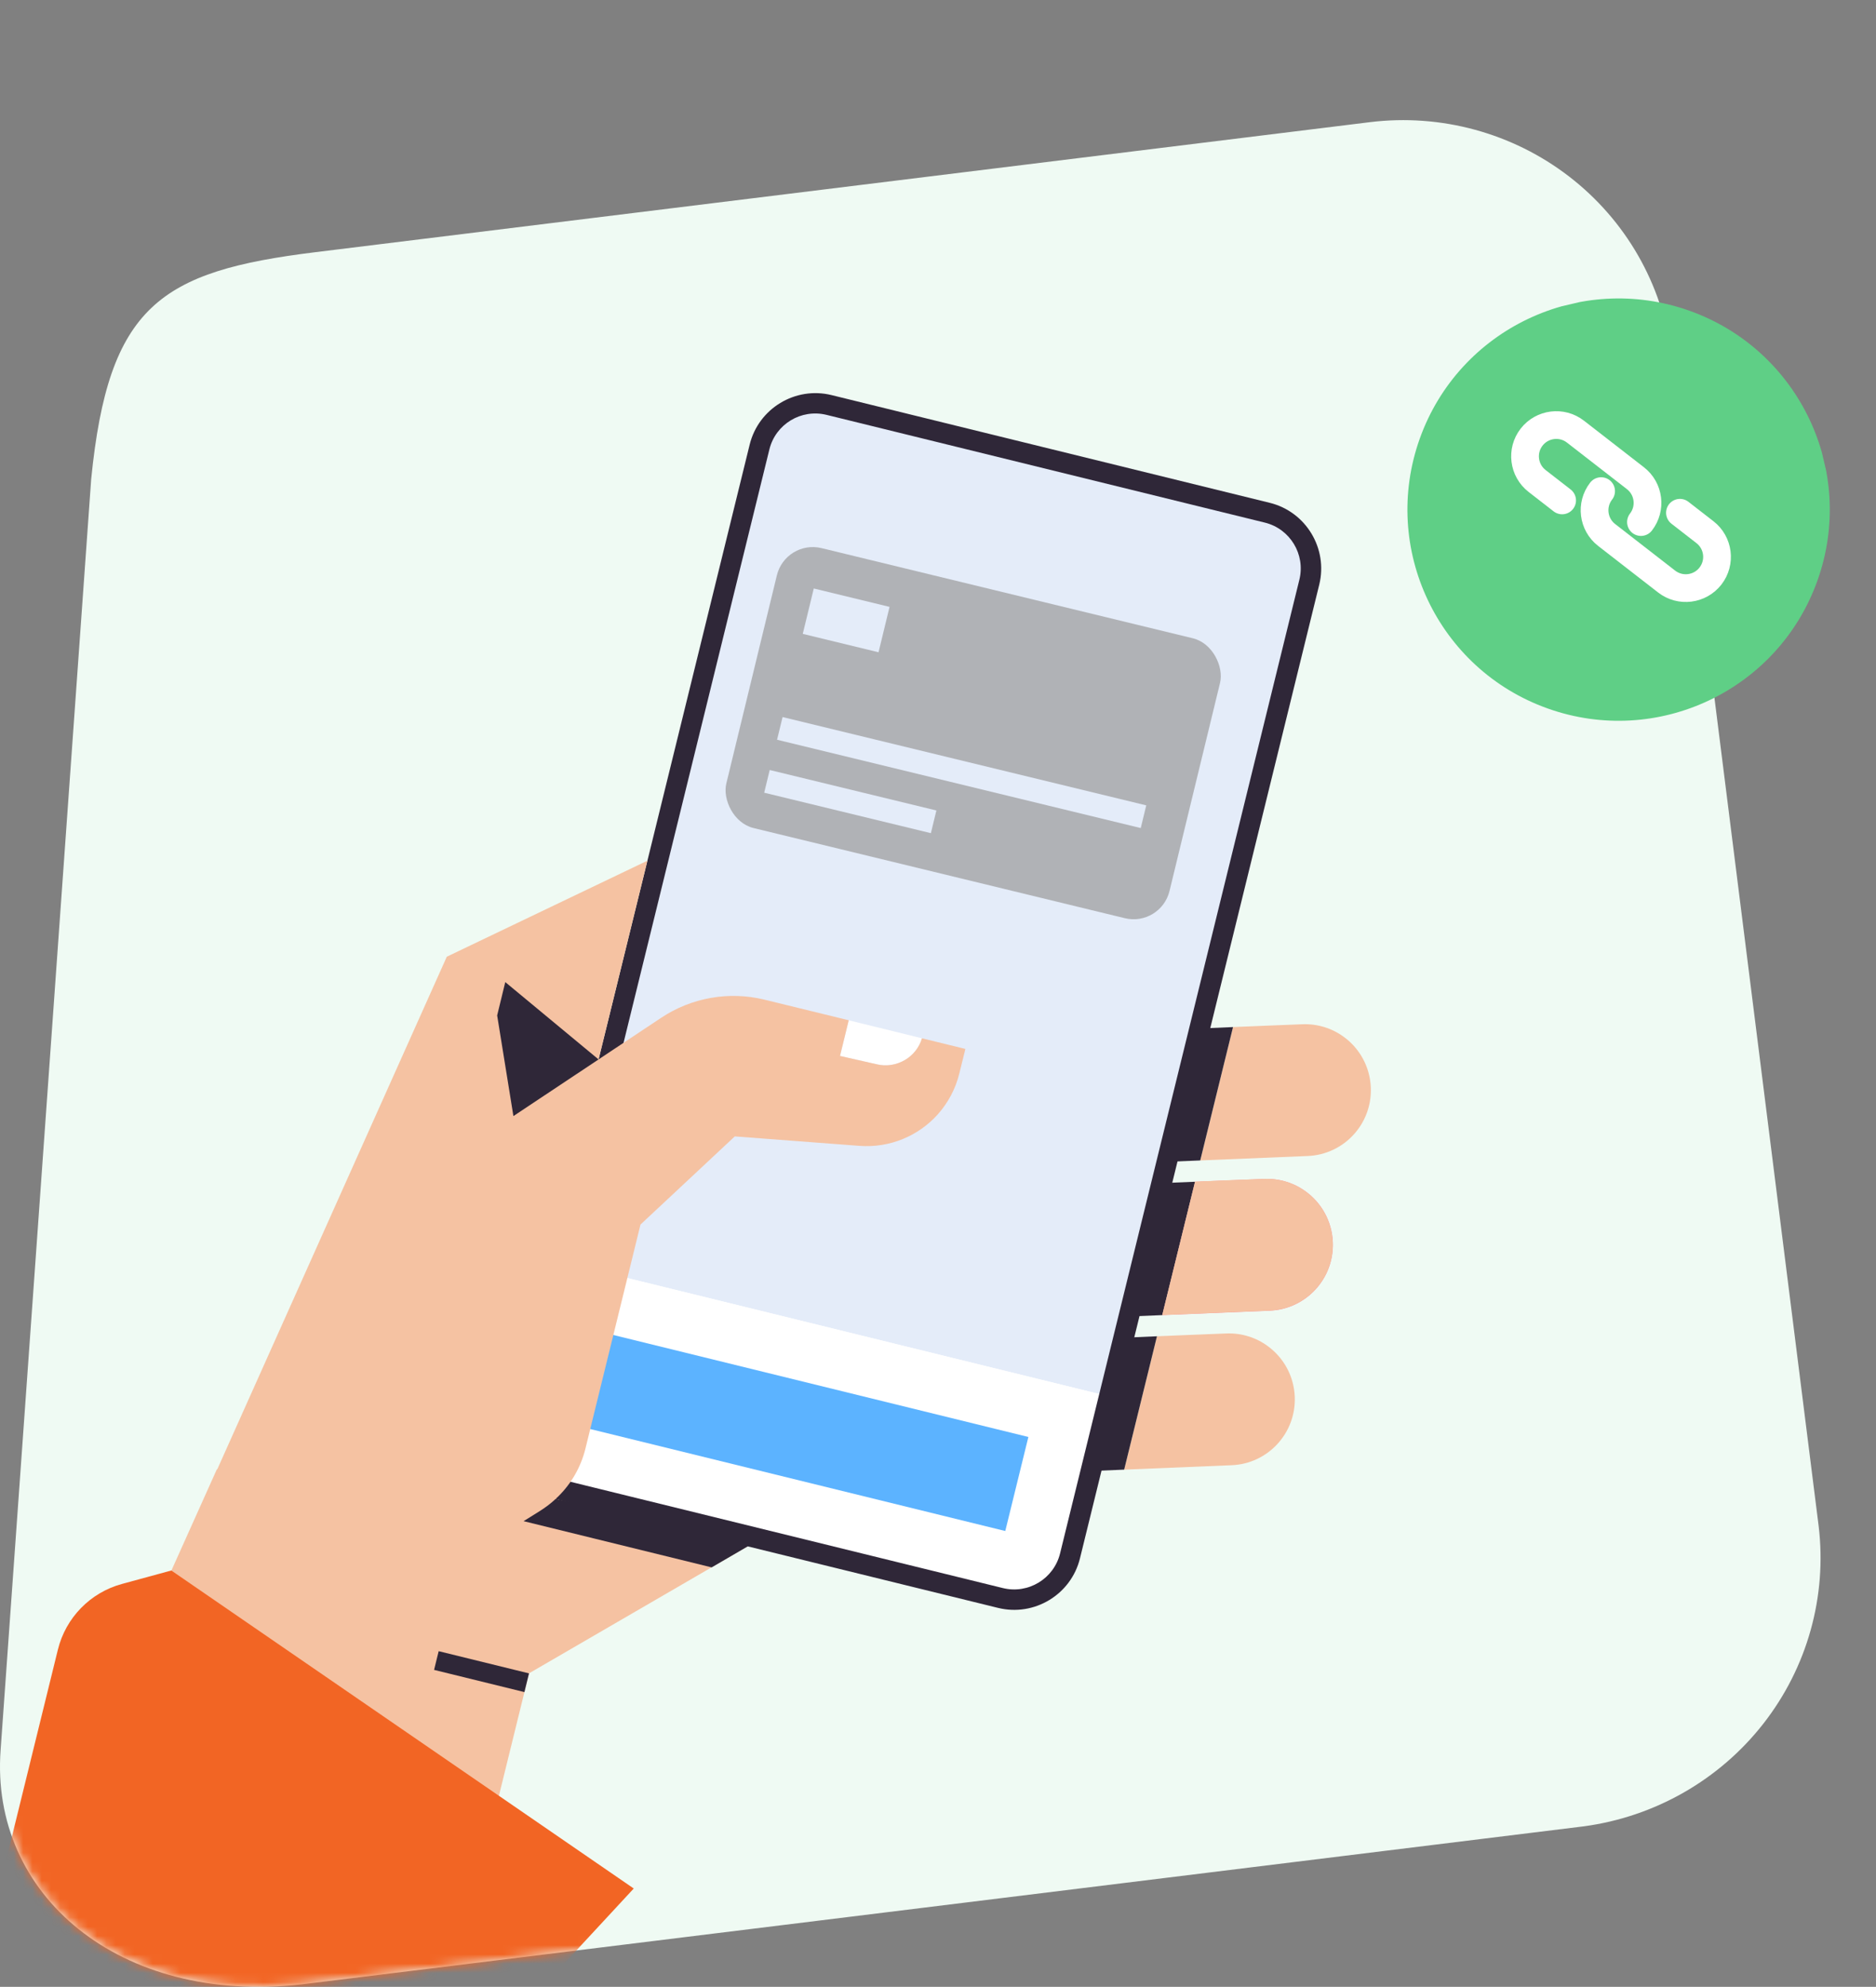 <svg width="203" height="215" viewBox="0 0 203 215" fill="none" xmlns="http://www.w3.org/2000/svg">
<rect x="0" y="0" width="203" height="215" fill="#808080" stroke="none"/>
<path d="M9.866 51.863L0.067 189.366C-1.093 205.032 12.881 216.968 32.659 214.73L171.391 197.631C179.086 196.592 186.061 192.601 190.813 186.52C195.564 180.439 197.711 172.754 196.792 165.121L180.843 38.353C179.885 30.741 175.911 23.818 169.797 19.105C163.682 14.392 155.927 12.275 148.236 13.22L34.121 27.29C17.343 29.357 11.735 33.064 9.866 51.863Z" fill="#EFFAF3"/>
<mask id="mask0_5258_146236" style="mask-type:alpha" maskUnits="userSpaceOnUse" x="0" y="13" width="197" height="202">
<path d="M9.866 51.863L0.067 189.366C-1.093 205.032 12.881 216.968 32.659 214.73L171.391 197.631C179.086 196.592 186.061 192.601 190.813 186.52C195.564 180.439 197.711 172.754 196.792 165.121L180.843 38.353C179.885 30.741 175.911 23.818 169.797 19.105C163.682 14.392 155.927 12.275 148.236 13.22L34.121 27.29C17.343 29.357 11.735 33.064 9.866 51.863Z" fill="#EFFAF3"/>
</mask>
<g mask="url(#mask0_5258_146236)">
<path d="M136.788 111.002L133.424 111.142L129.876 125.574L141.498 125.095C145.439 124.936 148.495 121.616 148.336 117.676C148.24 115.415 147.105 113.43 145.403 112.198C144.15 111.279 142.585 110.771 140.916 110.838L136.788 111.002Z" fill="#F5C2A2"/>
<path d="M125.529 111.469L122.763 122.722L124.188 125.814L126.048 125.731L129.876 125.574L133.424 111.142L127.108 111.411L125.529 111.469Z" fill="#2F2738"/>
<path d="M132.677 127.74L129.313 127.879L125.765 142.311L137.387 141.833C141.327 141.673 144.384 138.353 144.224 134.413C144.129 132.153 142.994 130.167 141.292 128.935C140.039 128.016 138.473 127.508 136.804 127.576L132.677 127.74Z" fill="#FF8A98"/>
<path d="M121.417 128.206L118.651 139.46L120.077 142.551L121.936 142.468L125.764 142.311L129.313 127.879L123 128.137L121.417 128.206Z" fill="#2F2738"/>
<path d="M132.681 127.728L129.317 127.868L125.769 142.3L137.391 141.821C141.321 141.658 144.388 138.342 144.214 134.409C144.118 132.149 142.984 130.164 141.282 128.932C140.029 128.013 138.463 127.505 136.794 127.572L132.681 127.728Z" fill="#F5C2A2"/>
<path d="M128.558 144.462L125.194 144.602L121.645 159.034L133.268 158.555C137.208 158.396 140.265 155.076 140.105 151.135C140.009 148.875 138.875 146.89 137.173 145.658C135.92 144.739 134.354 144.231 132.685 144.298L128.558 144.462Z" fill="#F5C2A2"/>
<path d="M117.309 144.931L114.544 156.185L115.958 159.273L117.828 159.194L121.645 159.033L125.194 144.601L118.889 144.873L117.309 144.931Z" fill="#2F2738"/>
<path d="M89.706 43.823L137.127 55.48C140.468 56.3 142.502 59.667 141.686 62.996L120.029 151.1L115.783 168.353C114.963 171.694 111.597 173.728 108.268 172.912L60.847 161.254C57.518 160.438 55.483 157.071 56.3 153.742L60.545 136.489L82.202 48.385C83.011 45.041 86.377 43.007 89.706 43.823Z" fill="white"/>
<path d="M141.683 63.008L120.026 151.111L60.534 136.486L82.191 48.382C83.011 45.041 86.378 43.007 89.707 43.823L137.128 55.481C140.468 56.301 142.503 59.667 141.683 63.008Z" fill="#E4ECF9"/>
<path d="M120.025 151.111L115.779 168.364C114.959 171.705 111.593 173.739 108.264 172.923L60.843 161.266C57.514 160.449 55.479 157.083 56.296 153.753L60.541 136.5L120.025 151.111Z" fill="white"/>
<path d="M66.272 144.439L111.279 155.498L108.779 165.675L63.771 154.616L66.272 144.439Z" fill="#5CB3FF"/>
<path d="M89.975 42.753L137.395 54.41C141.312 55.371 143.716 59.347 142.755 63.264L116.861 168.636C115.9 172.552 111.924 174.956 108.008 173.996L60.587 162.339C60.447 162.308 60.312 162.266 60.176 162.224C58.373 161.68 56.934 160.481 56.031 158.95C55.096 157.361 54.753 155.421 55.227 153.485L81.121 48.113C82.082 44.197 86.058 41.792 89.975 42.753ZM114.71 168.096L140.605 62.724C141.274 59.994 139.601 57.222 136.859 56.55L89.438 44.893C86.697 44.22 83.925 45.893 83.253 48.635L57.358 154.006C56.686 156.748 58.359 159.52 61.1 160.192L108.521 171.849C111.263 172.522 114.038 170.838 114.71 168.096Z" fill="#2F2738"/>
<path d="M99.765 112.355C99.469 113.355 98.81 114.167 97.971 114.677C97.058 115.225 95.943 115.426 94.847 115.163L90.898 114.266L91.841 110.406L99.765 112.355Z" fill="white"/>
<path d="M53.987 194.33L12.209 184.067L23.458 159.012C23.477 158.993 23.503 158.988 23.518 158.981L48.347 103.529L70.054 93.138L64.769 114.644L71.552 110.132C74.84 107.949 78.888 107.24 82.714 108.173L91.84 110.406L90.897 114.266L94.846 115.162C95.938 115.438 97.057 115.225 97.97 114.676C98.808 114.167 99.468 113.354 99.764 112.355L104.464 113.508L103.808 116.156C103.397 117.85 102.577 119.345 101.492 120.571C99.406 122.914 96.293 124.246 92.988 123.995L79.511 122.972L69.306 132.512L63.349 156.759C62.858 158.752 61.816 160.562 60.365 161.973C60.292 162.049 60.207 162.122 60.123 162.195C60.134 162.199 60.157 162.206 60.168 162.209C60.304 162.251 60.44 162.293 60.579 162.324L80.92 167.323L77.009 169.599L57.247 181.073L53.987 194.33Z" fill="#F5C2A2"/>
<path d="M64.77 114.644L55.555 120.773L53.797 109.883L54.675 106.275L64.77 114.644Z" fill="#2F2738"/>
<path d="M56.653 164.607L77.006 169.61L82.293 166.532L60.12 162.207C59.614 162.682 59.065 163.095 58.478 163.472L56.99 164.401L56.653 164.607Z" fill="#2F2738"/>
<path d="M47.468 178.678L57.242 181.08L56.745 183.104L46.971 180.702L47.468 178.678Z" fill="#2F2738"/>
<path d="M-3.307 217.447L6.26 178.527C7.108 175.058 9.769 172.335 13.205 171.4L18.536 169.947L68.577 204.359L45.368 229.417L-3.307 217.447Z" fill="#F26524"/>
<rect x="85.008" y="58.369" width="49.349" height="31.172" rx="4" transform="rotate(13.648 85.008 58.369)" fill="#9A9A9A" fill-opacity="0.7"/>
<rect x="88.059" y="63.681" width="8.437" height="5.054" transform="rotate(13.648 88.059 63.681)" fill="#E4ECF9"/>
<path d="M84.682 77.595L124.035 87.15L123.439 89.606L84.085 80.05L84.682 77.595Z" fill="#E4ECF9"/>
<path d="M83.289 83.324L101.326 87.704L100.73 90.159L82.693 85.78L83.289 83.324Z" fill="#E4ECF9"/>
</g>
<g clip-path="url(#clip0_5258_146236)">
<path d="M167.461 76.661C179.342 80.906 192.416 74.716 196.661 62.834C200.907 50.952 194.716 37.878 182.834 33.633C170.952 29.388 157.879 35.578 153.633 47.46C149.388 59.342 155.579 72.416 167.461 76.661Z" fill="#5FCF86"/>
<path d="M181.785 55.487L184.492 57.589C185.965 58.733 186.233 60.861 185.089 62.334C183.945 63.807 181.817 64.075 180.344 62.931L173.852 57.89C172.379 56.746 172.111 54.618 173.255 53.145" stroke="white" stroke-width="3" stroke-linecap="round" stroke-linejoin="round"/>
<path d="M169.036 54.151L166.329 52.049C164.856 50.905 164.588 48.777 165.732 47.304C166.876 45.831 169.004 45.563 170.477 46.707L176.969 51.748C178.442 52.892 178.71 55.02 177.566 56.493" stroke="white" stroke-width="3" stroke-linecap="round" stroke-linejoin="round"/>
</g>
<defs>
<clipPath id="clip0_5258_146236">
<rect width="45.722" height="45.722" fill="white" transform="translate(192.146 27.702) rotate(76.772)"/>
</clipPath>
</defs>
</svg>
